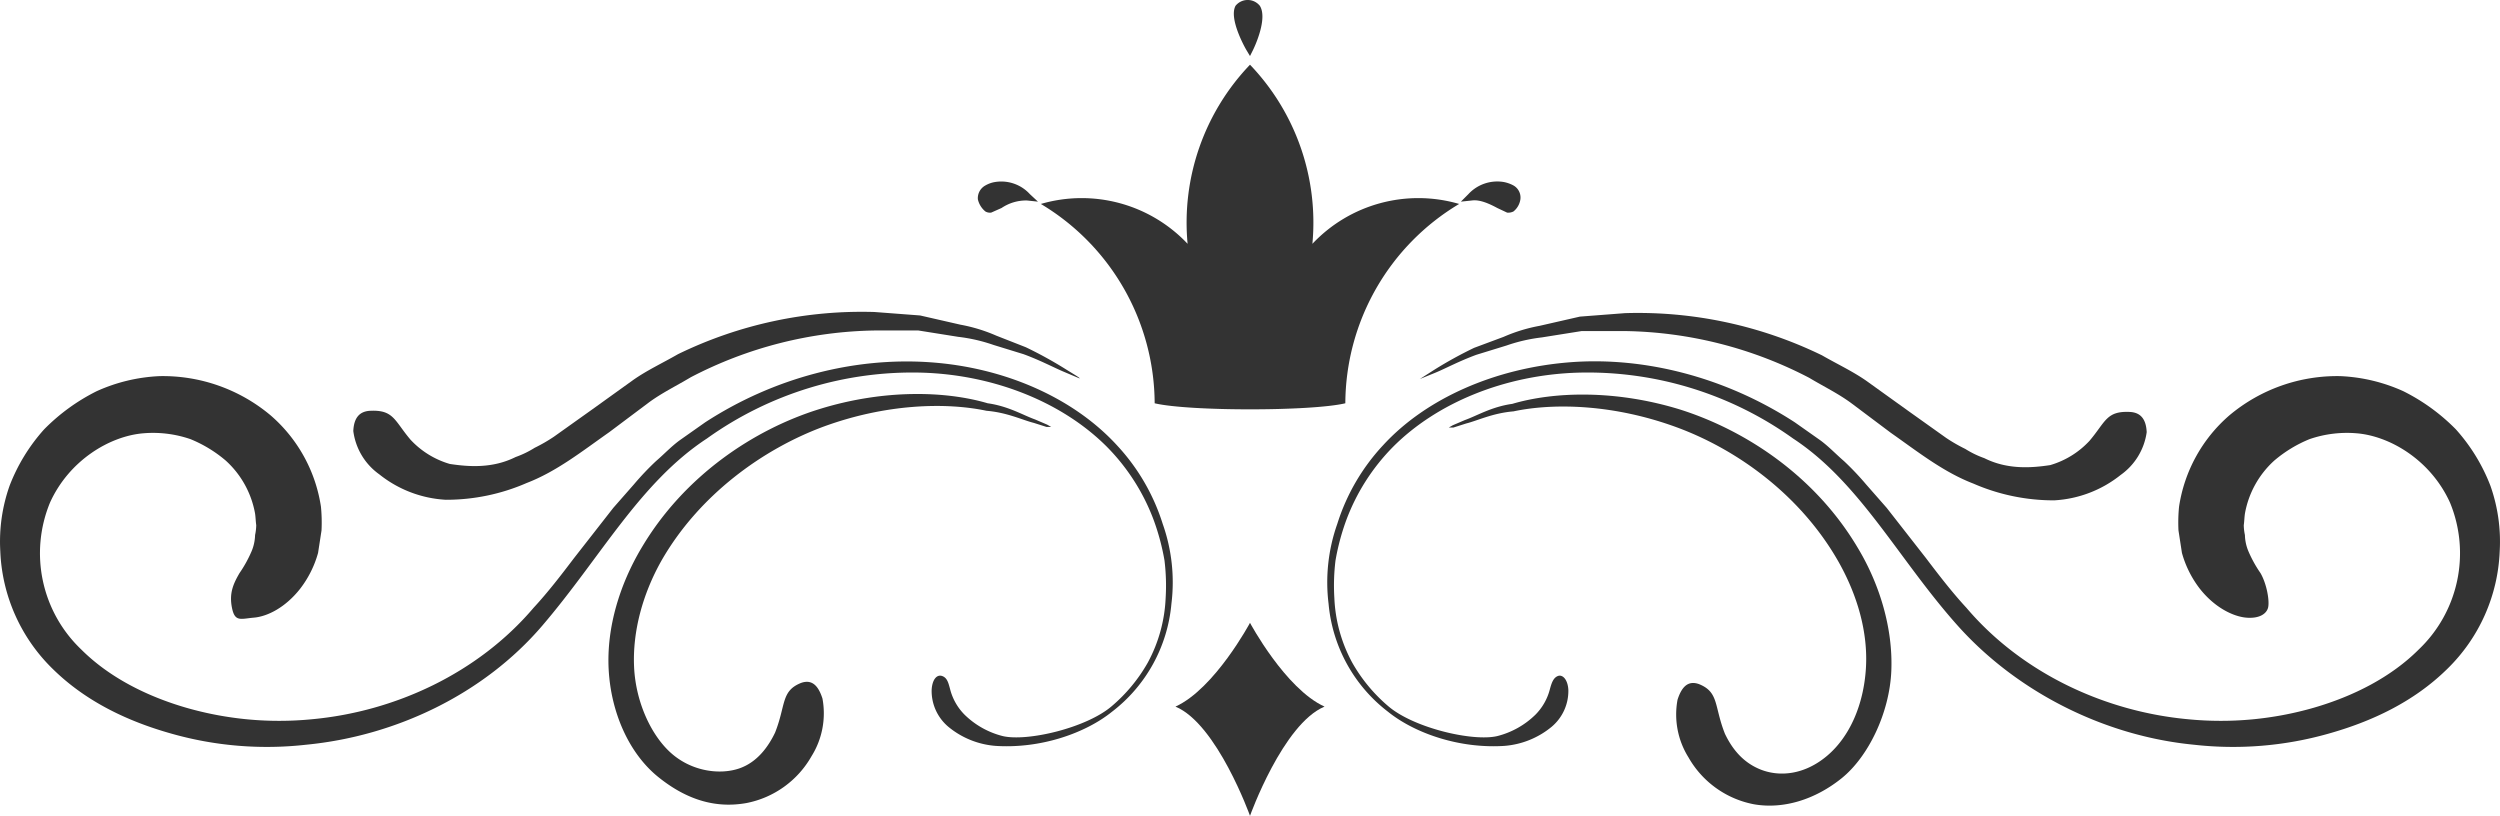 <svg xmlns="http://www.w3.org/2000/svg" id="Layer_1" data-name="Layer 1" viewBox="33.65 179.4 432.7 141.2">
  <g>
    <path d="M464.7,263.5a31.5,31.5,0,0,0-6-9.8,34.1,34.1,0,0,0-9.1-6.6,29.5,29.5,0,0,0-10.9-2.6,29,29,0,0,0-19.2,6.8,26,26,0,0,0-8.7,15.8,28.1,28.1,0,0,0-.1,4.1l.6,3.9a18,18,0,0,0,3.1,6.2c2.6,3.3,5.8,4.8,8,5s3.5-.6,3.8-1.7-.2-4.1-1.3-6a21.5,21.5,0,0,1-2.1-3.8,7.7,7.7,0,0,1-.6-2.8,8.8,8.8,0,0,1-.2-1.7c.1-.7.1-1.3.2-2a16.2,16.2,0,0,1,5.1-9.2,22.5,22.5,0,0,1,6.1-3.7,19.9,19.9,0,0,1,8.2-1c5.8.5,12.8,4.7,16.1,12a23,23,0,0,1-5.4,25.4c-4.8,4.8-11.3,8.1-18.2,10.1a58.1,58.1,0,0,1-21.6,2c-14.5-1.3-28.9-8-38.5-19.3-2.5-2.7-4.8-5.7-7-8.6l-6.8-8.7-3.6-4.1a48.3,48.3,0,0,0-3.8-4c-1.4-1.2-2.6-2.5-4.1-3.6l-4.4-3.1c-12-7.8-26-11.4-38.9-10.4s-24.9,6.2-32.4,14.4a35.6,35.6,0,0,0-7.9,13.6,30.3,30.3,0,0,0-1.5,13.8,26.5,26.5,0,0,0,10.3,18.7c4.6,3.7,12.3,6.4,20.1,5.9a14.6,14.6,0,0,0,8.2-3.3,8.1,8.1,0,0,0,2.9-6.4c-.1-1.8-1-2.7-1.8-2.4s-1.1,1.2-1.4,2.3a9.6,9.6,0,0,1-2.5,4.4,14.5,14.5,0,0,1-6.6,3.7c-4.2,1-14.5-1.4-18.9-5.2a27.9,27.9,0,0,1-6.2-7.5,25.7,25.7,0,0,1-3.1-11.2,35.6,35.6,0,0,1,.2-6.5,40.1,40.1,0,0,1,1.8-6.8,35.8,35.8,0,0,1,8.2-12.9c7.6-7.6,19.3-12.4,31.9-12.8A61.1,61.1,0,0,1,344,255.3c11.6,7.6,18.3,21,28.5,32.4s25.3,19.1,40.9,20.6a60.5,60.5,0,0,0,23.2-1.9c7.5-2.1,14.8-5.5,20.6-11.2a30.1,30.1,0,0,0,9.1-20.4A29,29,0,0,0,464.7,263.5Z" fill="#333"/>
    <path d="M324.5,250.3c-11.3-3.5-22-3.1-29.1-1-3.6.5-6.2,2.1-8.2,2.8l-2.1.9-.7.4h.8l2.2-.7c2-.5,4.6-1.8,8.2-2.1,7.1-1.5,17.4-1.2,28.1,2.7s21.7,11.9,28.2,23.4c3.2,5.7,5.1,12.1,4.7,18.4s-2.8,11.8-6.7,15.1-8.2,3.7-11.5,2.4-5.1-3.9-6.2-6.2c-1.9-4.8-1-7.2-4.5-8.6-1.7-.6-2.9.2-3.7,2.7a14,14,0,0,0,1.9,10,16.6,16.6,0,0,0,11.3,8.1c5.1.9,10.6-.8,15.2-4.5s8.3-11.3,8.6-18.6-2-14.9-5.7-21.1C347.9,261.8,335.8,253.9,324.5,250.3Z" fill="#333"/>
    <path d="M288.8,239.6a70.9,70.9,0,0,0-6.9,3.8l-2.5,1.6,2.7-1.1c1.7-.7,4.1-2,7.1-3.1l5.2-1.6a28.6,28.6,0,0,1,6.1-1.4l6.9-1.1h7.5a71.2,71.2,0,0,1,31.9,8.1c2.5,1.5,5,2.7,7.3,4.4l6.8,5.1c4.7,3.3,9.1,6.8,14.3,8.8a34.8,34.8,0,0,0,14,2.9,20.2,20.2,0,0,0,11.5-4.4,10.9,10.9,0,0,0,4.5-7.4c-.1-2.2-1-3.4-2.9-3.5-4.1-.2-4.2,1.7-7,5a15,15,0,0,1-6.8,4.2c-3.3.5-7.4.8-11.4-1.2a16.6,16.6,0,0,1-3.3-1.6,27.9,27.9,0,0,1-3.3-1.9l-6.6-4.7-7.1-5.1c-2.4-1.7-5.2-3-7.8-4.5a72.7,72.7,0,0,0-34.1-7.3l-7.8.6-7,1.6a28.1,28.1,0,0,0-6.2,1.9Z" fill="#333"/>
    <path d="M227,256.5c-7.5-8.2-19.4-13.5-32.4-14.4s-26.9,2.6-38.9,10.4l-4.4,3.1c-1.5,1.1-2.7,2.4-4.1,3.6a48.3,48.3,0,0,0-3.8,4l-3.6,4.1L133,276c-2.2,2.9-4.5,5.9-7,8.6-9.6,11.3-24,18-38.5,19.3a58.1,58.1,0,0,1-21.6-2c-6.9-2-13.4-5.3-18.2-10.1a23,23,0,0,1-5.4-25.4c3.3-7.3,10.3-11.5,16.1-12a19.9,19.9,0,0,1,8.2,1,22.5,22.5,0,0,1,6.1,3.7,16.2,16.2,0,0,1,5.1,9.2c.1.7.1,1.3.2,2a8.8,8.8,0,0,1-.2,1.7,7.7,7.7,0,0,1-.6,2.8,21.5,21.5,0,0,1-2.1,3.8c-1.1,1.9-1.8,3.5-1.3,6s1.5,1.9,3.8,1.7,5.4-1.7,8-5a18,18,0,0,0,3.1-6.2l.6-3.9a28.1,28.1,0,0,0-.1-4.1,26,26,0,0,0-8.7-15.8,29,29,0,0,0-19.2-6.8,29.5,29.5,0,0,0-10.9,2.6,34.1,34.1,0,0,0-9.1,6.6,31.5,31.5,0,0,0-6,9.8,29,29,0,0,0-1.6,11.3,30.1,30.1,0,0,0,9.1,20.4c5.8,5.7,13.1,9.1,20.6,11.2a60.5,60.5,0,0,0,23.2,1.9c15.6-1.5,30.8-8.8,40.9-20.6s16.9-24.8,28.5-32.4a61.1,61.1,0,0,1,37.3-11.4c12.6.4,24.3,5.2,31.9,12.8a35.8,35.8,0,0,1,8.2,12.9,40.1,40.1,0,0,1,1.8,6.8,35.6,35.6,0,0,1,.2,6.5,25.7,25.7,0,0,1-3.1,11.2,27.9,27.9,0,0,1-6.2,7.5c-4.4,3.8-14.7,6.2-18.9,5.2a14.5,14.5,0,0,1-6.6-3.7,9.6,9.6,0,0,1-2.5-4.4c-.3-1.1-.5-2-1.4-2.3s-1.7.6-1.8,2.4a8.1,8.1,0,0,0,2.9,6.4,14.6,14.6,0,0,0,8.2,3.3c7.8.5,15.5-2.2,20.1-5.9a26.5,26.5,0,0,0,10.3-18.7,30.3,30.3,0,0,0-1.5-13.8A35.6,35.6,0,0,0,227,256.5Z" fill="#333"/>
    <path d="M176.3,253.2c10.7-3.9,21-4.2,28.1-2.7,3.6.3,6.2,1.6,8.2,2.1l2.2.7h.8l-.7-.4-2.1-.9c-2-.7-4.6-2.3-8.2-2.8-7.1-2.1-17.8-2.5-29.1,1s-23.4,11.5-30.8,24c-3.7,6.2-6.1,13.7-5.7,21.1s3.5,14.5,8.6,18.6,10.1,5.4,15.2,4.5a16.6,16.6,0,0,0,11.3-8.1,14,14,0,0,0,1.9-10c-.8-2.5-2-3.3-3.7-2.7-3.5,1.4-2.6,3.8-4.5,8.6-1.1,2.3-3,5.1-6.2,6.2s-7.9.6-11.5-2.4-6.4-8.9-6.7-15.1,1.5-12.7,4.7-18.4C154.6,265.1,165.7,257.1,176.3,253.2Z" fill="#333"/>
    <path d="M99.3,261.5a20.2,20.2,0,0,0,11.5,4.4,34.8,34.8,0,0,0,14-2.9c5.2-2,9.6-5.5,14.3-8.8l6.8-5.1c2.3-1.7,4.8-2.9,7.3-4.4a71.2,71.2,0,0,1,31.9-8.1h7.5l6.9,1.1a28.6,28.6,0,0,1,6.1,1.4l5.2,1.6c3,1.1,5.4,2.4,7.1,3.1l2.6,1.1c.1-.1-.8-.6-2.4-1.6a70.9,70.9,0,0,0-6.9-3.8l-5.1-2a28.1,28.1,0,0,0-6.2-1.9l-7-1.6-7.9-.6a72.6,72.6,0,0,0-34,7.3c-2.6,1.5-5.4,2.8-7.8,4.5l-7.1,5.1-6.6,4.7a27.9,27.9,0,0,1-3.3,1.9,16.6,16.6,0,0,1-3.3,1.6c-4,2-8.1,1.7-11.4,1.2a15,15,0,0,1-6.8-4.2c-2.8-3.3-2.9-5.2-7-5-1.9.1-2.8,1.3-2.9,3.5A10.9,10.9,0,0,0,99.3,261.5Z" fill="#333"/>
    <path d="M233.5,249.2c5.9,1.4,27.1,1.4,33,0a40.4,40.4,0,0,1,19.7-34.5,25.2,25.2,0,0,0-25.4,6.9,39.5,39.5,0,0,0-10.8-31,39.5,39.5,0,0,0-10.8,31,25.2,25.2,0,0,0-25.4-6.9A40.4,40.4,0,0,1,233.5,249.2Z" fill="#333"/>
    <path d="M250,189.1l.5-1c.3-.6,2.6-5.5,1.2-7.7a2.7,2.7,0,0,0-4.2,0c-1.2,2.2,1.6,7.2,1.9,7.7Z" fill="#333"/>
    <path d="M204.2,216a1.6,1.6,0,0,0,1,.2l1.8-.8a7.6,7.6,0,0,1,4.4-1.3l1.9.2-1.4-1.3a6.7,6.7,0,0,0-6-2.1,4.9,4.9,0,0,0-1.7.6,2.5,2.5,0,0,0-1.3,2.4A3.8,3.8,0,0,0,204.2,216Z" fill="#333"/>
    <path d="M292.8,215.4l1.7.8a2,2,0,0,0,1.1-.2,3.3,3.3,0,0,0,1.2-2.1,2.4,2.4,0,0,0-1.2-2.4,5.8,5.8,0,0,0-1.7-.6,6.8,6.8,0,0,0-6.1,2.1l-1.3,1.3,1.9-.2C289.8,213.9,291.5,214.7,292.8,215.4Z" fill="#333"/>
    <path d="M250,287.2s-6.1,11.4-12.9,14.5c7.2,3,12.9,18.9,12.9,18.9s5.7-15.9,12.9-18.9C256.1,298.6,250,287.2,250,287.2Z" fill="#333"/>
  </g>
</svg>